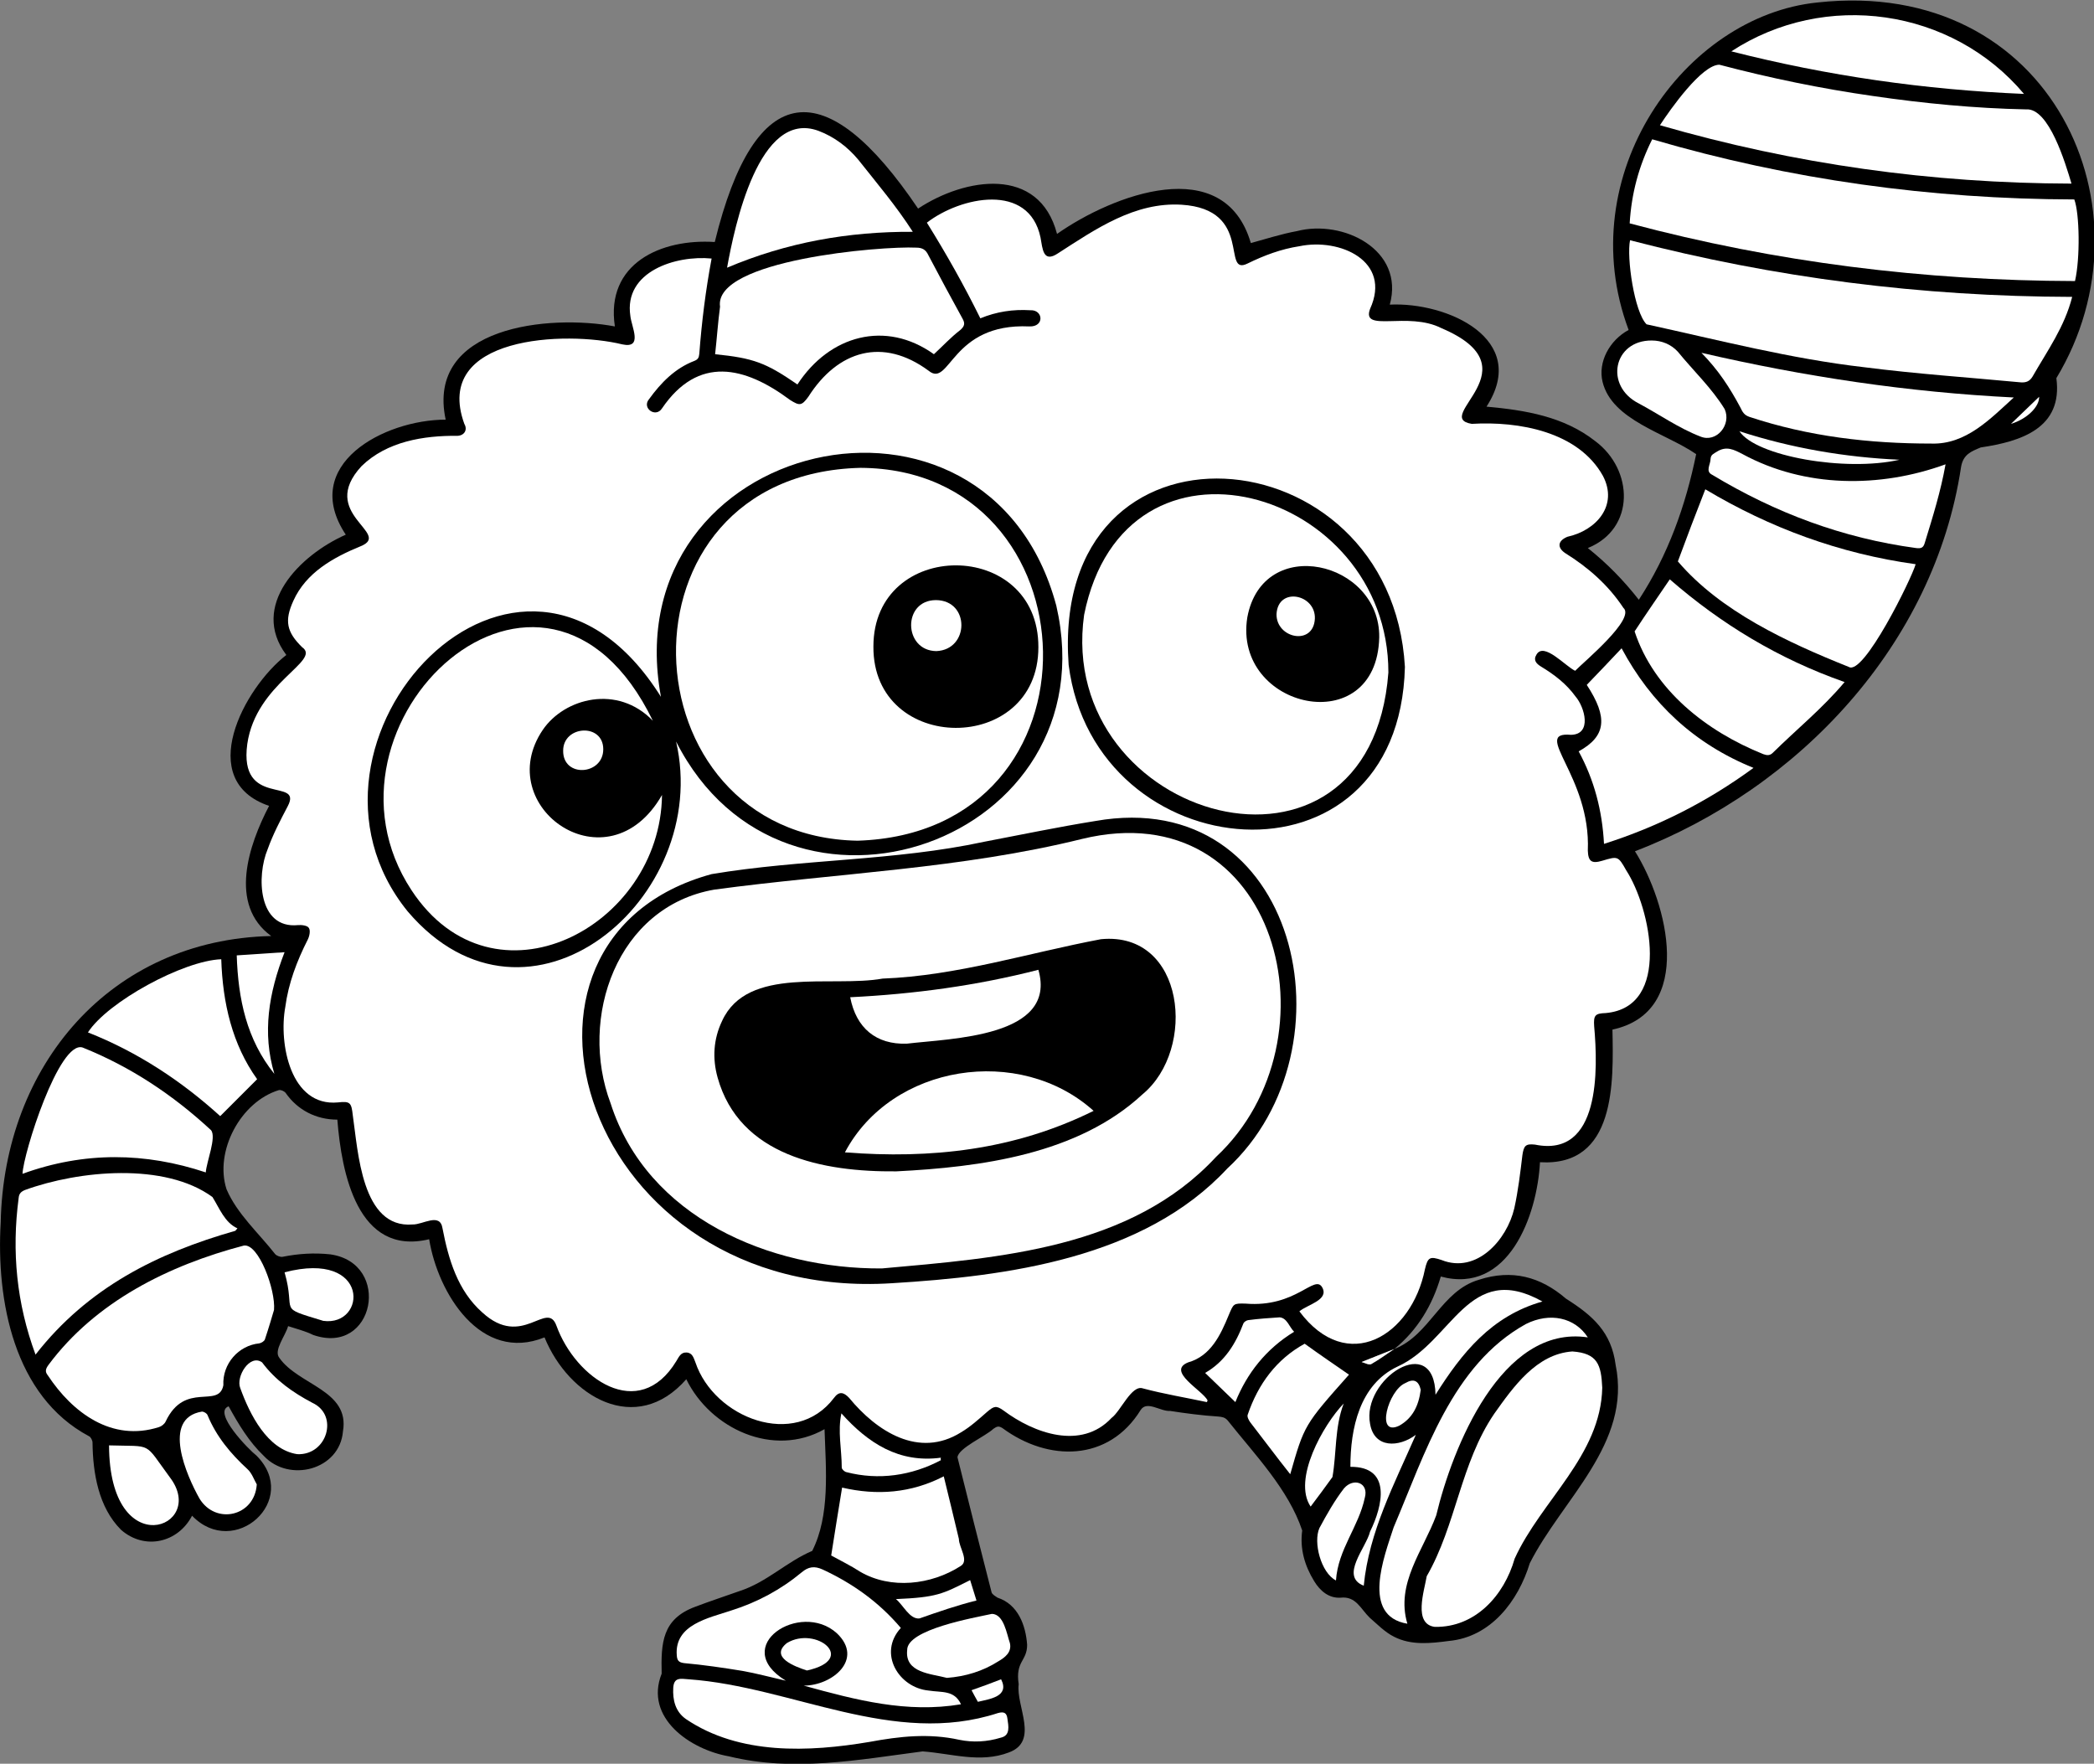 <?xml version="1.0" encoding="utf-8"?>
<!-- Generator: Adobe Illustrator 26.0.0, SVG Export Plug-In . SVG Version: 6.00 Build 0)  -->
<svg version="1.1" id="Capa_1" xmlns="http://www.w3.org/2000/svg" xmlns:xlink="http://www.w3.org/1999/xlink" x="0px" y="0px"
	 viewBox="0 0 595.3 501.4" style="enable-background:new 0 0 595.3 501.4;" xml:space="preserve">
<rect x="0" y="0" width="595.3" height="501.4" fill="#808080" stroke="none"/>
<style type="text/css">
	.st0{fill:#FFFFFF;}
</style>
<g>
	<path d="M396.4,383.5c10.2-4,13.3-16.6,24.1-19.7c9.3-3,17.4-0.9,24.7,5.4c7.6,4.8,12.9,9.5,14.1,18.8
		c4.6,22.4-15.2,38.2-24.4,56.4c-3.3,10.8-11.1,21-23,22.1c-5.3,0.7-10.7,1.3-15.6-1.2c-2.6-1.3-4.7-3.5-6.9-5.4
		c-2.6-2.5-3.9-6.2-8.3-5.7c-3.3,0.2-5.8-1.9-7.5-4.7c-2.7-4.4-4.1-9.2-3.4-14.4c-3.9-11.7-13.5-21.6-21.2-31.3
		c-0.8-0.9-1.6-1-2.7-1.1c-4.6-0.3-9.2-0.9-13.7-1.6c-2.7,0.2-6.5-3-8.3-0.3c-9.1,14.8-26.3,14.8-39.3,5.2c-1.1-0.7-1.6-0.5-2.6,0.2
		c-2.2,2.1-10,5.5-10.2,8.1c3.2,12.8,6.4,25.6,9.7,38.4c0.2,0.6,1.1,1.1,1.7,1.5c5.8,1.9,8,7.8,8.4,13.4c0,4.7-3.4,4.6-2.4,11.2
		c-0.8,6.3,5.9,16.2-2.8,19.4c-8.1,3.1-16.3,0.3-24.5-0.3c-18.4,2.4-36.7,5.9-55.1,1.4c-10.9-1.9-24.1-10.9-19.1-23.5
		c-0.2-8.7,0.1-15.5,9.5-19c4.2-1.6,8.5-3,12.7-4.5c7.7-2.5,13.3-8.3,20.6-11.4c5.1-10.1,3.9-23,3.5-34.6
		c-14.5,8.2-32.4-0.1-39.3-14.2c-14.3,16.3-33.4,5-40.3-11.9c-18.1,7.3-30.3-12.5-32.8-27.9c-20.4,4.9-24.9-18.9-26.1-34
		c-6,0-11.3-2.7-14.7-7.6c-0.4-0.5-1.3-0.9-1.9-0.8c-10.9,3.3-18.4,17.4-14.9,28.2c3,7,9.1,12.4,13.8,18.4c0.4,0.5,1.5,0.9,2.1,0.8
		c4.5-0.9,9-1.2,13.6-0.7c17.6,2.5,12.6,29-4.9,22.9c-2.2-1.1-4.7-1.7-7.1-2.5c-0.7,2.7-4.2,6.9-2.5,9c5.4,7.8,20.1,9.2,18.1,20.9
		c-0.9,11-15.3,14.7-22.5,7c-4.2-4-7.2-9-10-14.1c-4.7,1.7,5.8,12.4,7.9,14c12.6,12.6-6.3,29.6-18.3,17.1c-4,7.7-13.5,9.9-20.2,4
		c-6.4-6.4-8-16.1-8.1-24.8c0-0.6-0.5-1.6-1-1.8C3.9,396.9-1.1,369.7,0.2,347.5c0.9-44.5,31.1-80.4,76.9-81.4
		c-12.2-8.9-6.4-25.9-0.6-37c-21.2-7.2-7.2-33.5,4.9-42.9c-10.5-14,3.8-28.4,16.9-34.2c-13.2-19.9,10.9-32.7,28.4-32.7
		c-5.7-26.6,29.5-30,48.1-26.5c-2.7-17.9,13.1-25,28.4-24c11.4-46.7,31.7-48.2,57.8-9.5c13.3-8.8,34.4-12.3,39.5,7.2
		c15.8-11.1,47.5-23.3,55.1,2.6c4.4-1.2,8.7-2.6,13.1-3.4c13.1-3.4,30.7,5.3,26.4,20.9c16.3-0.8,39.9,9.8,27.5,29
		c11,1,22,2.8,30.9,9.8c10.9,8.1,11.5,24.9-2.1,30.4c5.5,4.4,10.1,9.1,14.5,14.7c8.3-12.7,13.3-26.7,16.3-41.4
		c-8.7-6-23.9-9.6-26.6-20.5c-1.4-5.7,2-11.9,7.4-14.8c-16.5-44.1,15.9-89.3,53.7-93.1c66.6-7.3,96.7,59.1,67.9,106.8
		c1.9,14.2-10,18-21.5,19.7c-2.6,1.1-5,1.9-5.6,5.6c-7.6,50.4-46.1,91.3-92.7,109.2c9.3,14.8,17.1,45.6-6.4,50.7
		c0.3,15,1,39-20.6,37.7c-0.8,15.2-9,37.7-28.2,32.5C407.2,371.1,403,378.1,396.4,383.5c-3,1.2-6.1,2.4-9.3,3.7
		c0.9,0.2,2.1,0.9,2.7,0.6C392.1,386.5,394.2,385,396.4,383.5z"/>
	<path class="st0" d="M447.8,190.7c-2.8-1.3-8.9-8.3-11-4.6c-1,1.6,0,2.6,1.3,3.4c3.8,2.3,7.2,4.9,9.8,8.5c2.6,3,4.8,10.8-1.3,10.9
		c-11.4-1,5.7,11.7,4.8,32.9c0.1,3.1,1.1,3.8,4.1,2.9c4.4-1.3,4.5-1.4,6.8,2.7c7,10.8,12.9,38.9-5.8,40.6c-3,0.1-3.5,0.6-3.3,3.7
		c1.1,12.3,1.8,37.5-16.8,33.7c-2.7-0.3-3.2,0.3-3.6,3c-0.6,5-1.2,10.1-2.3,15.1c-2.1,9-10.7,18.7-20.7,14.7
		c-3.3-1.1-3.9-0.8-4.7,2.6c-3.8,19-22.1,30.2-35.7,12c2.2-1.9,8.5-3.2,6.5-6.8c-2.2-3.9-7.4,5.8-21.8,4.6c-3.5-0.1-3.4,0-4.8,3.3
		c-2.3,5.6-5.1,11.6-11.5,13.4c-6.3,2.5,4,7.9,5.5,10.8c-0.1,0.2-0.1,0.4-0.2,0.5c-6.1-1.3-12.2-2.3-18.2-3.9
		c-3.2-1.1-6.3,6.5-8.9,8.4c-8.6,9.2-22,4.4-30.7-2.1c-2.1-1.5-2.7-1.3-4.7,0.4c-2.4,2.1-4.7,4.2-7.4,5.8c-12,7.5-24-0.3-31.8-9.8
		c-1.6-1.7-2.9-1.9-4.3,0c-11.1,14.7-34.1,5.7-39.4-10.1c-0.5-1.2-0.8-2.7-2.5-2.8c-1.7-0.1-2.2,1.3-2.9,2.4
		c-10.7,17.7-28.7,4.9-34.1-10c-2.7-7.5-9.7,6.7-21.1-3.8c-7-6.2-9.6-15.1-11.3-23.9c-0.7-4.6-5.6-1-8.5-1.1
		c-14.5,1.2-15.5-20.8-17-31c-0.4-3.6-0.7-4.1-4.2-3.7c-13.5,1.3-16.9-16.7-15-27.1c0.9-6.8,3.3-13.1,6.4-19.2
		c0.5-1,0.8-2.6,0.3-3.3c-0.4-0.7-2.1-0.9-3.1-0.8c-11.4,1.1-11.8-14-8.6-21.6c1.5-4.2,3.6-8.2,5.7-12.2c4.4-8.4-14,0.7-11.5-17.7
		c2.5-17.4,21.2-23.6,15.6-27.5c-4.4-4.3-5.1-7.5-2.5-13.2c3.6-8,11.3-12.3,19.1-15.5c9.2-3.7-12.3-9.2,0.3-22.8
		c7.2-7,17.6-8.7,27.3-8.6c1.9-0.1,2.9-1.7,1.9-3.4c-9.1-25.1,29-26.5,44.9-22.6c6,1.3,2.6-5,2.3-8.1c-1.9-12.6,12.9-17.3,23.1-16.3
		c-1.7,9.1-2.8,17.9-3.5,27.1c-0.1,1.1-0.4,1.6-1.4,2c-5.5,2.1-9.5,6.2-12.9,10.9c-2.1,2.5,1.9,5.4,3.7,2.6
		c10.3-15.1,23.5-12,36.4-2.4c2.7,1.7,3.3,1.7,5.2-0.9c8.4-13.2,21.2-17,34.2-7.4c6.1,5,6.3-13.6,28.6-12.6c4.4,0.2,4-4.8,0.3-4.6
		c-4.9-0.3-9.6,0.4-14.2,2.3c-4.7-9.5-9.6-18.2-15.2-27.2c9.6-7.4,29-11.5,32.3,4.2c0.6,3.2,0.7,7.4,5,4.5
		c10.7-6.9,21.8-14.6,35.1-13.8c20.6,1.3,11.2,20.5,18.8,16.7c4.7-2.3,9.5-4.1,14.7-4.9c11.5-2.4,26.3,4.2,20.1,17.8
		c-2.6,6.9,10.7,0.6,20.3,5.5c26.9,11.4-3,25.3,8.6,27.2c13.4-0.8,30.3,2.2,37.3,14.8c4.4,8.4-1.9,15.5-10.1,17.3
		c-2.7,1.1-3,3-0.7,4.6c6.6,4.1,12.3,9.1,16.6,15.6C465.1,175.9,450.2,188.2,447.8,190.7z M192.2,210.8
		c31,61.1,123.5,28.5,108.1-38.6c-19.4-72.5-126-47.8-112.4,25.9c-40-63.8-111.1,12.8-72,61C150.2,299.4,202.5,255.4,192.2,210.8z
		 M253.6,364.8c32.7-2,71.5-7,95.3-32.6c37-34.1,20.2-109-37.5-98.8c-10.6,1.7-21.1,3.9-31.6,5.9c-25.5,5.5-51.9,4.9-77.5,9.2
		C134.4,267,165.7,370.4,253.6,364.8z M399.4,189.6c-3.8-67.2-101-75.3-95.6-0.6C311.2,247.3,397.8,255.3,399.4,189.6z"/>
	<path class="st0" d="M463.3,63.5c0.5-8.5,2.6-16.3,6.4-23.9c39.2,11.5,79.3,17,120,17.1c1.5,4,1.7,16.7,0.2,23.2
		C547.1,79.8,504.9,74.6,463.3,63.5z"/>
	<path class="st0" d="M589.1,84.4c-2.2,8.6-7,15.2-11.3,22.7c-0.8,1.3-1.8,1.7-3.3,1.6c-14.8-1.4-29.7-2.4-44.5-4.3
		c-20.9-2.4-41.3-7.7-61.9-12.2c-3.5-3.5-5.7-19-4.7-23.9C504.6,79,546.2,84.3,589.1,84.4z"/>
	<path class="st0" d="M471.9,35.6c3-4.6,11.9-17.2,16.9-17.2c14.4,3.8,29,6.8,43.7,8.9c14.4,2.1,28.9,3.5,43.5,3.8
		c6.5-0.5,11.2,15.4,12.9,21.1C549.1,52.1,510.3,46.7,471.9,35.6z"/>
	<path class="st0" d="M77.9,372.4c-0.5,1.7-1.5,5.1-2.6,8.4c-0.2,0.5-1,1-1.6,1.1c-5.9,0.6-10.5,5.8-10.2,11.9
		c-1.3,6.8-10.9-1.3-16.4,10.3c-0.3,0.7-1.2,1.4-1.9,1.6c-13.4,4.3-24.6-4.1-31.6-14.7c-0.9-1.1-0.6-1.9,0.2-3
		c13.4-18,34.2-28.3,55.5-33.9C73.5,353.4,78.4,366.7,77.9,372.4z"/>
	<path class="st0" d="M455.5,394.5c-0.4,19.3-17.4,32.1-24.9,48.6c-3,10.5-11.2,19.6-22.7,19.4c-6.2-0.8-3-10.2-2.3-14.4
		c8.4-14.6,9.6-32.1,19.2-46.2c5.4-7.6,12-17,22.2-17.7C454.2,384.7,455.2,388,455.5,394.5z"/>
	<path class="st0" d="M226.7,109.3c-9-6.2-12.5-7.5-23.4-8.6c0.5-4.5,0.8-9,1.4-13.5c-1.9-13.3,45.9-17.3,55.8-16.8
		c1.7,0,2.7,0.6,3.4,2.1c3.2,6.1,6.5,12.2,9.8,18.2c0.7,1.3,0.5,2.1-0.8,3.2c-2.6,2-4.8,4.4-7.4,6.8
		C251.8,90.9,235.8,95.3,226.7,109.3z"/>
	<path class="st0" d="M484.8,139.1c18.4,11,38.2,18.3,59.8,21.3c-1.2,4.2-14.8,31.8-19,29.2c-17.5-7-36.5-15.8-48.6-30
		C479.5,152.8,482.1,146,484.8,139.1z"/>
	<path class="st0" d="M66.9,349.9C44.8,356.2,25,366,10.1,385.1c-5.4-14.6-6.8-29.3-4.8-44.5c0.1-1.2,0.6-1.8,1.8-2.3
		c15.4-5.6,39.8-7.9,53.3,2c2,3.2,3.5,7.3,7.1,8.9C67.3,349.4,67.1,349.7,66.9,349.9z"/>
	<path class="st0" d="M524.4,193.9c-6.3,7.5-13.5,13.3-20.4,20.1c-0.8,0.8-1.6,0.8-2.7,0.4c-16.2-6.5-31.1-18.2-36.6-34.9
		c3.2-4.9,6.6-9.8,10-14.8C489.3,177.4,505.6,187.3,524.4,193.9z"/>
	<path class="st0" d="M498.5,218.3c-13.1,9.6-27.1,16.7-42.5,21.6c-0.5-9.5-2.8-18.2-7.2-26.3c7.8-4.3,8.4-9.6,2.3-18.9
		c3.3-3.4,6.5-6.8,9.9-10.4C469.4,200,481.7,211.5,498.5,218.3z"/>
	<path class="st0" d="M256.1,462.8c-6.6,7.2-0.6,17,7.9,17.8c3.7,0.6,7.3-0.2,9.2,3.9c-15.4,2.6-29.8-1.2-44.7-5.3
		c8.1,0,17.2-7.5,9.4-14.9c-10.4-9.4-30.6,3.7-14.5,13.5c-4.4-1-8.4-2.1-12.4-2.8c-5.5-0.9-11-1.7-16.5-2.2c-1.6-0.2-2-0.8-2.1-2.2
		c-0.7-8.8,9.1-10.6,15.6-12.8c7.3-2.3,14-5.9,19.9-10.8c1.9-1.6,3.6-1.9,6-0.8C242.5,450.2,249.9,455.5,256.1,462.8z"/>
	<path class="st0" d="M6.4,333.7c0.2-5.7,10.4-38.1,17.1-35.9c13.7,5.5,25.7,13.5,36.5,23.5c1.6,2-1.3,9-1.5,12
		C41.4,327.6,24,327.3,6.4,333.7z"/>
	<path class="st0" d="M483.7,100.3c29.4,6.8,58.7,11.2,88.8,12.7c-6.7,6.1-13.6,13.4-23.4,13.1c-17.7,0-34.9-2-51.8-7.6
		c-1.4-0.5-1.9-1.3-2.5-2.6C491.7,110.1,488.5,105.2,483.7,100.3z"/>
	<path class="st0" d="M259.5,65.9c-18.3-0.1-35.8,3-52.8,10.2c2.1-11.6,9-45.2,26-38.9c4.5,1.7,8.3,4.6,11.3,8.2
		C249.3,52.1,254.9,58.7,259.5,65.9z"/>
	<path class="st0" d="M25,293.5c5.6-8.7,27.1-20.4,37.9-20.8c0.4,12.4,3.1,24.2,10.2,34.1c-3.5,3.5-6.9,6.9-10.5,10.5
		C51.7,307.4,39.2,299.1,25,293.5z"/>
	<path class="st0" d="M492.2,14.6c26.6-17.4,62.7-12.3,83.2,12.1C547.1,25.5,519.7,21.6,492.2,14.6z"/>
	<path class="st0" d="M553.1,132c-1.4,7.8-3.6,14.8-5.9,22.3c-0.4,1.4-1,1.7-2.5,1.5c-20.8-2.8-40-10-57.9-20.8
		c-2.1-1-0.5-2.9-0.5-4.6c0.1-1.2,0.9-1.4,1.8-2c2.7-1.7,4.8-0.6,7.3,0.7C513.1,138.7,534.4,138.8,553.1,132z"/>
	<path class="st0" d="M195.8,477.4c29.4,2.1,58.2,19.3,87.9,9.6c1.8-0.5,2.5,0,2.7,1.6c0.3,2.1,0.9,4.8-1.9,5.4
		c-3.9,1.2-7.9,1.4-11.8,0.6c-8.6-1.9-16.9-1-25.5,0.6c-17.2,2.9-37,3.8-52.2-6.5c-3-2.1-3.8-5.4-3.6-8.9
		C191.6,476.8,193.4,477.2,195.8,477.4z"/>
	<path class="st0" d="M239.4,422.9c9.9,2.3,19.6,1.6,28.9-3.2c1.5,6.1,2.9,11.9,4.3,17.8c0,2.4,3,6.2,0.5,7.7
		c-8.4,5.4-19.9,6.7-28.6,1.6c-2.6-1.7-5.5-3.1-8.2-4.6C237.3,435.9,238.3,429.5,239.4,422.9z"/>
	<path class="st0" d="M451.4,380.2c-24.6-3.7-38.5,31.4-43.1,50.6c-3.7,10-11.6,19.4-8.2,30.8c-13.2-2.2-6.6-19.1-3.9-27.4
		c8.9-20.9,16.6-46.2,37.6-57.8C440.6,373,447.7,374.5,451.4,380.2z"/>
	<path class="st0" d="M438.5,370c-14.5,4.1-22.9,14.6-30.4,26.5c-0.3-18.1-21.1-4.4-18.6,8.3c1.2,7,8.2,6.7,13,3.1
		c-6.1,14-13.3,27.5-14.8,42.9c-6.9-2.7,0.7-10.8,1.8-15.4c3.6-7.3,6.2-18.5-5.6-18.4c0-10.9,2.6-23.4,13.4-28.5
		C413,381.4,417.4,358.2,438.5,370z"/>
	<path class="st0" d="M469.6,96.8c2.8,0,5.5,1.1,7.4,3.2c4.4,5.4,9.7,10.4,13.3,16.3c2,4.4-2.3,9.7-6.9,7.8
		c-6.2-2.4-11.7-6.3-17.5-9.4C456,109.7,458.7,96.7,469.6,96.8z"/>
	<path class="st0" d="M383.5,390.8c-12.7,14.3-12.7,14.3-16.7,28.3c-3.9-4.9-7.6-9.9-11.4-14.8c-0.4-0.6-0.9-1.5-0.7-2.1
		c3-8.8,8.2-15.8,16.2-20.2C375.2,385.1,379.3,387.9,383.5,390.8z"/>
	<path class="st0" d="M84.5,413.4c-8.5-1.3-13.5-11.3-16.2-18.8c-1.3-3.2,2.7-9.8,6.2-7.3c3.8,5.1,8.8,8.6,14.3,11.5
		C96.4,402.3,93,413.8,84.5,413.4z"/>
	<path class="st0" d="M73,422c-0.6,9.1-11.7,11.6-16.3,4c-3.6-6.4-10.9-22.8,0.7-24.7c0.6,0,1.4,0.5,1.6,1c2.5,6.1,6.6,11,11.4,15.4
		C71.6,418.8,72.2,420.6,73,422z"/>
	<path class="st0" d="M269.2,477c-4.5-1.2-12-1.4-11.3-7.9c-0.1-5.9,19.1-9.2,24.1-10.3c3.4,0.1,4.2,5.7,5.1,8.3
		c0.6,2.6-1.4,4.1-3.3,5.2C279.4,475.1,274.5,476.6,269.2,477z"/>
	<path class="st0" d="M31,410.9c12.7,0.4,9.7-1.2,17.3,9.1C59.2,434.3,31.1,444.9,31,410.9z"/>
	<path class="st0" d="M342.6,390.3c5.6-3.2,8.7-8.3,10.9-14.1c0.2-0.4,0.8-0.8,1.3-0.9c3-0.4,6-0.6,9-0.8c2.1,0.2,2.7,2.7,4.1,4.1
		c-8,4.9-13.4,11.8-16.7,20C348.4,395.9,345.6,393.2,342.6,390.3z"/>
	<path class="st0" d="M80.9,270.7c-4.5,11.6-6.4,22.9-2.9,34.6c-7.9-9.8-10.3-21.3-10.7-33.7C71.9,271.3,76.2,271,80.9,270.7z"/>
	<path class="st0" d="M80.9,361.7c24.5-6.4,23.4,15.5,11,13.8C78.4,371.4,84.3,373.5,80.9,361.7z"/>
	<path class="st0" d="M267.5,415.1c-8.3,4.4-17.7,5.8-26.9,3.4c-0.5-0.1-1.3-0.8-1.3-1.3c0-5.2-1.2-10.3-0.1-15.4
		c7.6,8.5,16.4,14.2,28.3,12.6C267.4,414.6,267.4,414.9,267.5,415.1z"/>
	<path class="st0" d="M379.8,449.3c-4.3-2.2-6.5-10.9-4.7-14.9c2.1-3.9,4.3-7.8,7-11.3c2.7-3.1,7.1-1.6,5.9,2.7
		C386.2,434.2,380.4,440.4,379.8,449.3z"/>
	<path class="st0" d="M382,399c-2.6,6.8-2,14.1-3.2,20.9c-2,2.8-4.1,5.6-6.2,8.4C367.4,420.6,376.2,405,382,399z"/>
	<path class="st0" d="M540,130.7c-15.4,3.5-40.8-1-45.5-8.1C509.3,127.4,524.5,130,540,130.7z"/>
	<path class="st0" d="M254.7,454.6c11.6-0.5,13.2-1.4,21.1-5.4c0.6,1.9,1.2,3.8,1.8,5.8c-5.6,1.4-10.8,3.2-16.2,5.1
		C258.6,460.4,256.8,456.3,254.7,454.6z"/>
	<path class="st0" d="M229.4,474.9c-3.4-1.1-10.7-3.8-5.7-7.8C231.9,462.1,244,471.7,229.4,474.9z"/>
	<path class="st0" d="M403.9,395.1c-0.6,4.7-2.4,8.1-6.1,10.2c-6.9,3.3-3.1-10.1,1.7-12.1C401.9,391.8,403.3,392.5,403.9,395.1z"/>
	<path class="st0" d="M278,483.8c-0.7-1.2-1.2-2.2-1.8-3.3c2.9-1,5.6-2,8.4-3.1C287.1,482.3,281.4,483,278,483.8z"/>
	<path class="st0" d="M571.7,120.5c2.8-2.7,5.5-5.3,8-7.7C579.8,115.6,576.3,119.1,571.7,120.5z"/>
	<path class="st0" d="M396.4,383.5c-2.2,1.4-4.3,3-6.6,4.3c-0.6,0.3-1.8-0.3-2.7-0.6C390.3,385.9,393.4,384.7,396.4,383.5
		C396.4,383.6,396.4,383.5,396.4,383.5z"/>
	<path class="st0" d="M244.6,133c67.2,0.3,71.5,103.7-0.8,106C177,237.8,172.7,134.8,244.6,133z M295.2,184c0.1-31-46.9-31-46.9-0.2
		C248.1,214.5,295.2,214.7,295.2,184z"/>
	<path class="st0" d="M188.2,226c-0.4,37.6-47.9,62.5-71.2,27.1c-31.3-47.5,37.7-111.8,68.6-48.2c-10-10.4-25.1-6.5-31.3,2.6
		C139.5,229.4,172.8,252.9,188.2,226z"/>
	<path class="st0" d="M160.1,213.4c0-7.2,11.4-7.9,11.4-0.4C171.5,220.4,160,221.2,160.1,213.4z"/>
	<path class="st0" d="M250.7,360.6c-31.9,0.2-66.7-14.5-77.1-46.9c-9.2-24.4,1.8-56,29.5-60.8c34.8-4.7,70.2-5.9,104.5-14.4
		c55.6-13.5,73.8,57.1,38.1,90.4C321.5,355,284.1,357.6,250.7,360.6z M254.8,333c23.9-1.2,51.6-4.8,70-21.9
		c15.5-12.8,12.1-46.4-11.8-44.1c-20.7,3.9-40.9,10.4-62.1,11.2c-14.4,2.6-38.4-3.7-45.6,12c-2.5,5.2-2.8,10.7-1.3,16.1
		C210.2,328.6,234,333.2,254.8,333z"/>
	<path class="st0" d="M394.7,191.2c-5.1,67.5-94.7,42.2-86.5-16.4C319.8,117,394.8,138.9,394.7,191.2z M392.1,181.2
		c0.3-21.7-33.1-29.5-37.5-5.7C350.4,201.6,391.4,210.7,392.1,181.2z"/>
	<path class="st0" d="M266.1,170.6c9.7,0.1,9.5,14.1,0.1,14.5C256.8,185,256.5,170.6,266.1,170.6z"/>
	<path class="st0" d="M240.2,327.6c13.3-25.1,49.7-30.7,70.7-11.8C288.3,327,264.6,329.5,240.2,327.6z"/>
	<path class="st0" d="M241.7,283.5c18.2-0.9,36-3.3,53.5-7.8c5.5,19.2-25,19.5-37.4,21C249.1,297,243.4,292.3,241.7,283.5z"/>
	<path class="st0" d="M373.8,175.9c-0.4,7.8-11,5.6-10.9-1.3C363.3,166.7,374.1,168.9,373.8,175.9z"/>
</g>
</svg>
